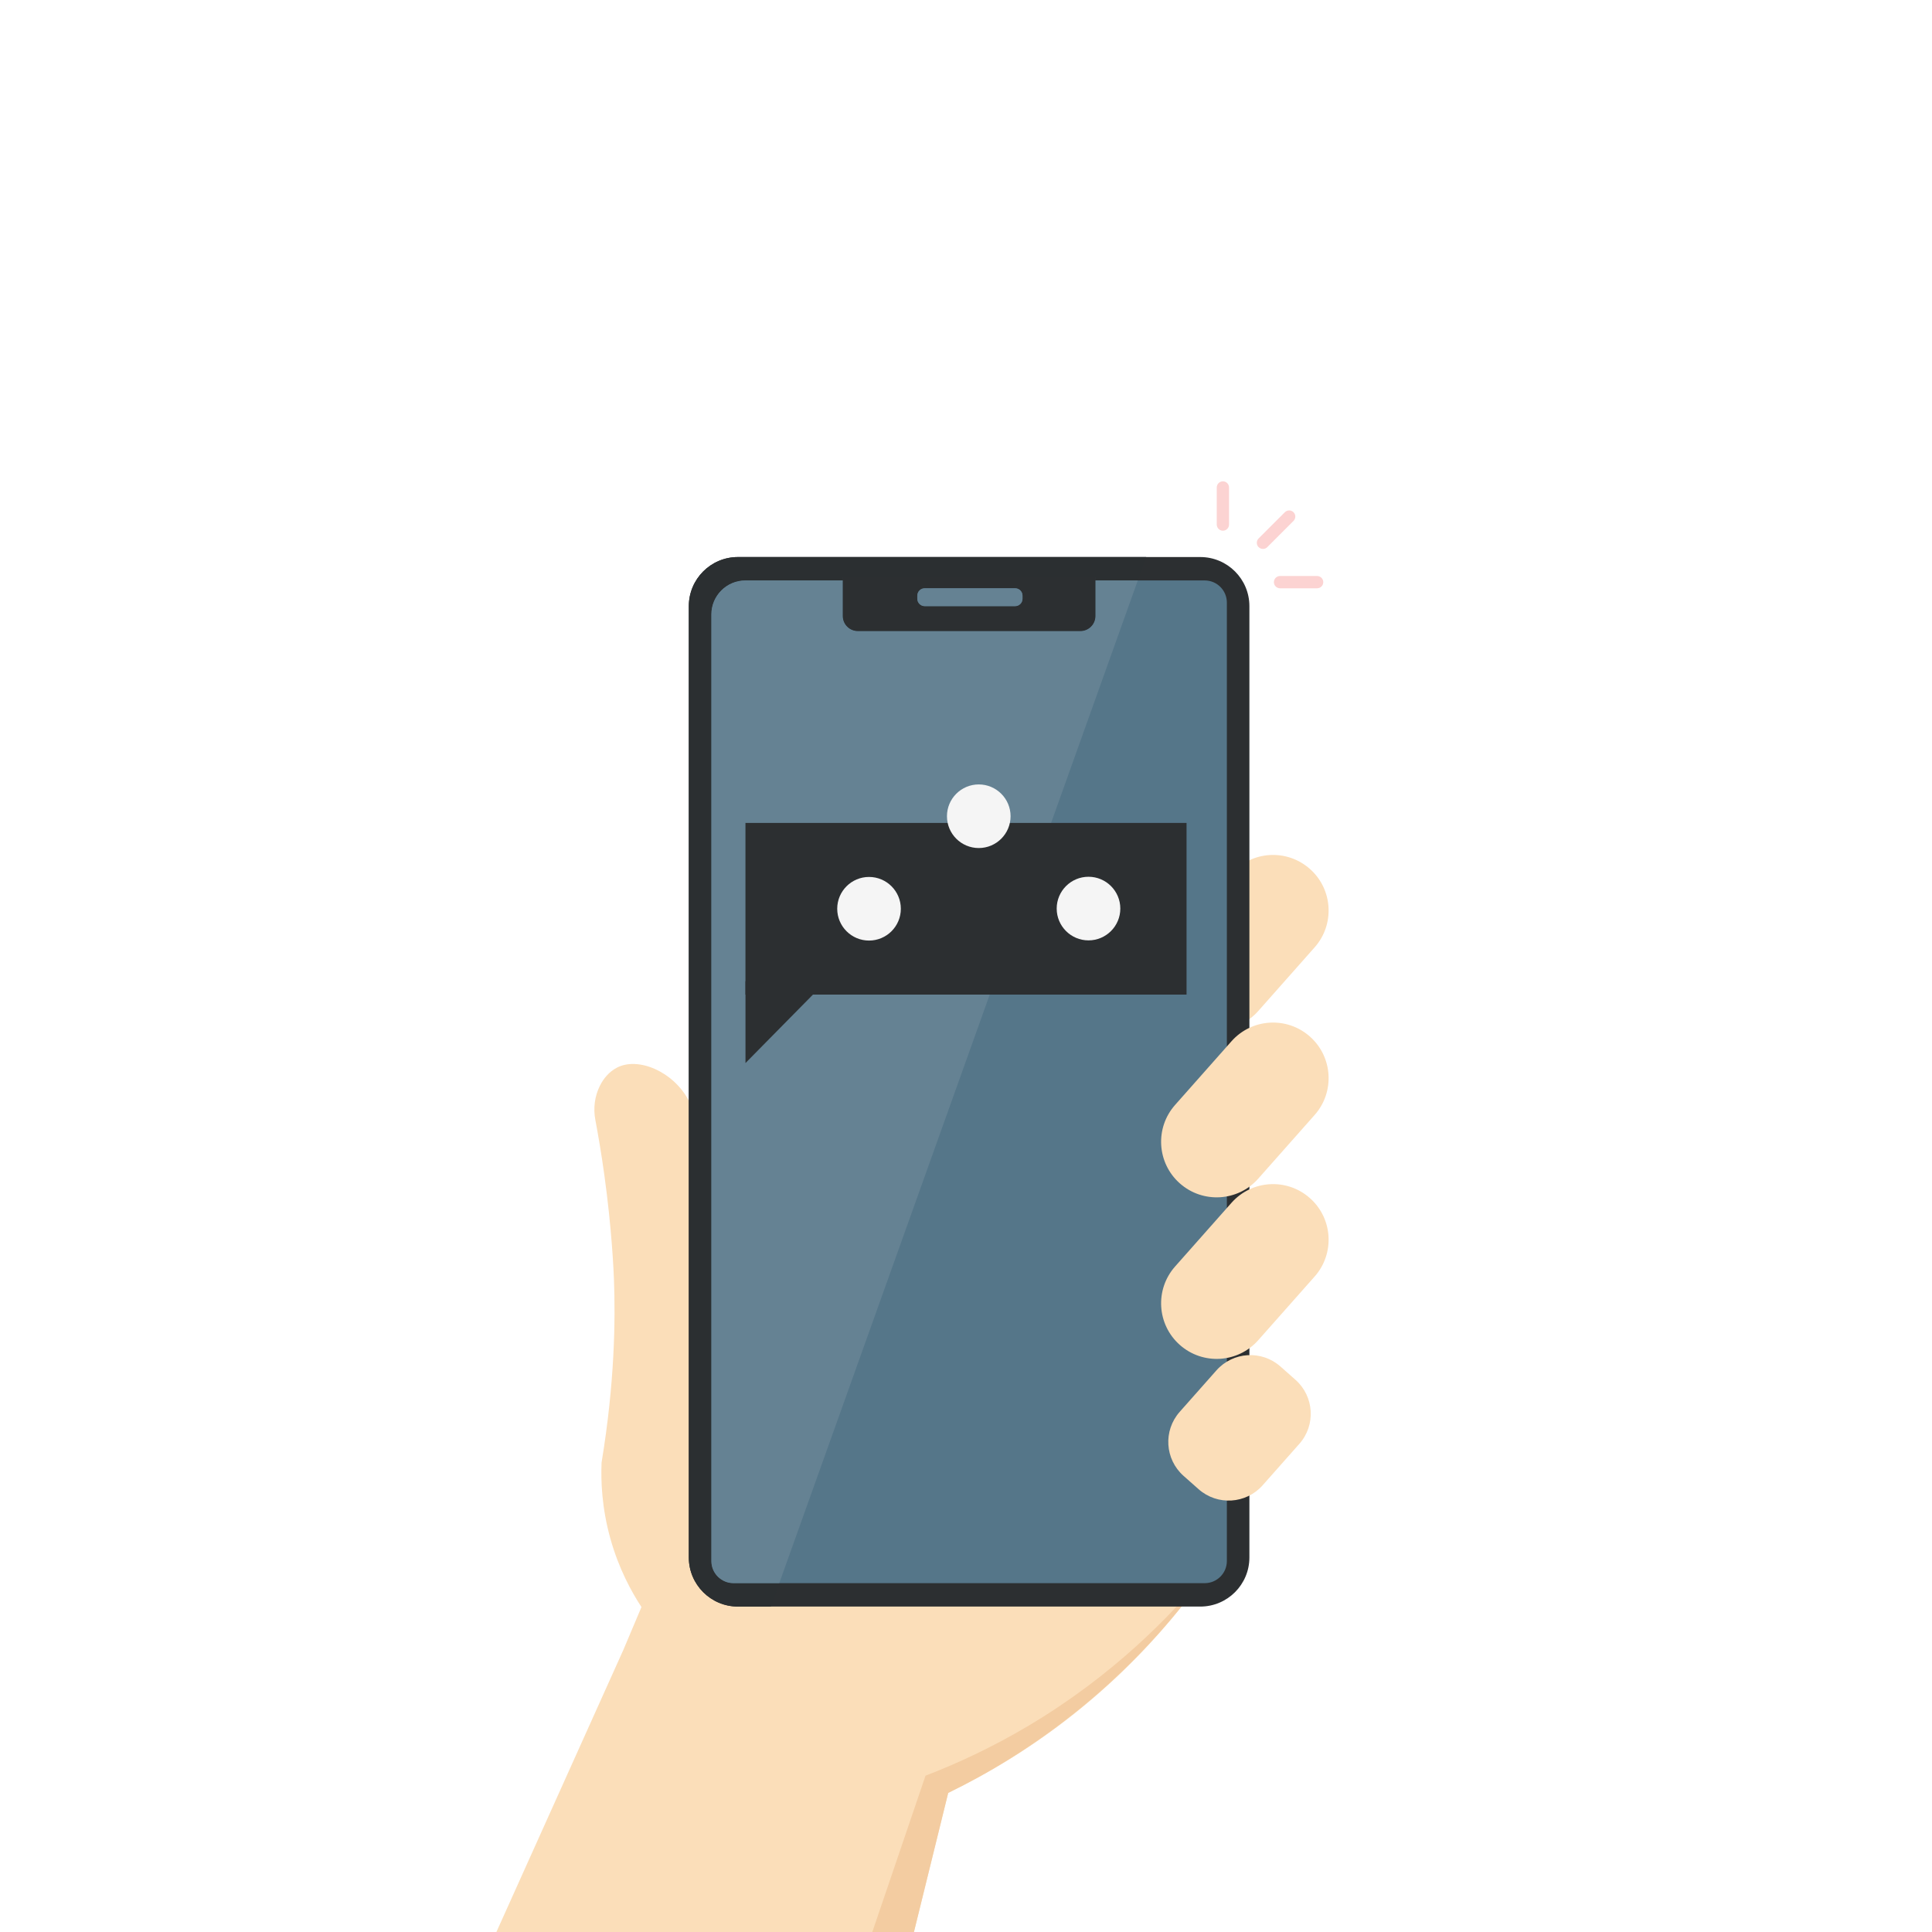 <svg xmlns="http://www.w3.org/2000/svg" viewBox="0 0 1080 1080" width="1080" height="1080" preserveAspectRatio="xMidYMid slice" style="width: 100%; height: 100%; transform: translate3d(0px, 0px, 0px); content-visibility: visible;"><defs><clipPath id="__lottie_element_31"><rect width="1080" height="1080" x="0" y="0"></rect></clipPath><clipPath id="__lottie_element_36"><path d="M0,0 L500,0 L500,500 L0,500z"></path></clipPath></defs><g clip-path="url(#__lottie_element_31)"><g transform="matrix(0.286,0,0,0.286,-32,64)" opacity="1" style="display: block;"><g opacity="1" transform="matrix(1,0,0,1,1706.48,2920.67)"><path fill="rgb(251,222,185)" fill-opacity="1" d=" M81.509,1079.33 C81.509,1079.33 258.709,359.9 258.709,359.9 C336.199,322.37 430.39,267.51 526.87,187.42 C676.13,63.55 769.82,-69.97 825.75,-165.79 C465.84,-444.59 111.7,-714.15 -248.21,-992.94 C-278.13,-1050.07 -347.201,-1079.33 -388.661,-1057.7 C-404.671,-1049.34 -415.13,-1035.97 -421.97,-1022.39 C-432.33,-1001.8 -435.25,-978.25 -430.98,-955.6 C-425.4,-926.08 -419.2,-889.93 -413.47,-848.6 C-398.5,-740.81 -395.16,-658.79 -394.56,-643.05 C-391.6,-564.65 -393.001,-442.07 -418.781,-285.7 C-420.261,-249.96 -418.421,-197.67 -401.651,-137.44 C-385.151,-78.17 -360.271,-33.03 -340.811,-3.36 C-352.631,24.6 -364.44,52.56 -376.25,80.51 C-376.25,80.51 -825.75,1079.33 -825.75,1079.33 C-825.75,1079.33 81.509,1079.33 81.509,1079.33z"></path></g><g opacity="1" transform="matrix(1,0,0,1,2070.77,3420.855)"><path fill="rgb(243,204,161)" fill-opacity="1" d=" M-406.23,579.145 C-406.23,579.145 -149.88,-173.955 -149.88,-173.955 C-88.75,-197.445 -21.18,-228.575 49.18,-270.235 C215.5,-368.705 331.09,-486.755 406.23,-579.145 C352.18,-501.505 270.94,-402.215 154.31,-306.855 C60.09,-229.805 -31.09,-176.705 -105.58,-140.285 C-164.64,99.525 -223.71,339.335 -282.78,579.145 C-282.78,579.145 -406.23,579.145 -406.23,579.145z"></path></g><g opacity="1" transform="matrix(1,0,0,1,2545.05,1618.085)"><path fill="rgb(251,222,185)" fill-opacity="1" d=" M136.39,9.785 C136.39,9.785 26.2,134.215 26.2,134.215 C-13.56,179.115 -82.2,183.275 -127.09,143.515 C-127.09,143.515 -127.09,143.515 -127.09,143.515 C-171.99,103.745 -176.16,35.115 -136.39,-9.785 C-136.39,-9.785 -26.2,-134.205 -26.2,-134.205 C13.57,-179.105 82.2,-183.275 127.1,-143.505 C127.1,-143.505 127.1,-143.505 127.1,-143.505 C172,-103.745 176.16,-35.105 136.39,9.785z"></path></g><g opacity="1" transform="matrix(1,0,0,1,2006.06,1890.685)"><path fill="rgb(44,47,49)" fill-opacity="1" d=" M451.86,1025.685 C451.86,1025.685 -451.86,1025.685 -451.86,1025.685 C-504.88,1025.685 -547.86,982.705 -547.86,929.685 C-547.86,929.685 -547.86,-929.685 -547.86,-929.685 C-547.86,-982.705 -504.88,-1025.685 -451.86,-1025.685 C-451.86,-1025.685 451.86,-1025.685 451.86,-1025.685 C504.88,-1025.685 547.86,-982.705 547.86,-929.685 C547.86,-929.685 547.86,929.685 547.86,929.685 C547.86,982.705 504.88,1025.685 451.86,1025.685z"></path></g><g opacity="1" transform="matrix(1,0,0,1,2006.065,1890.685)"><path fill="rgb(85,118,137)" fill-opacity="1" d=" M460.515,979.936 C460.515,979.936 -460.525,979.936 -460.525,979.936 C-484.425,979.936 -503.805,960.556 -503.805,936.656 C-503.805,936.656 -503.805,-913.398 -503.805,-913.398 C-503.805,-950.145 -474.015,-979.936 -437.275,-979.936 C-437.275,-979.936 460.515,-979.936 460.515,-979.936 C484.425,-979.936 503.805,-960.554 503.805,-936.648 C503.805,-936.648 503.805,936.656 503.805,936.656 C503.805,960.556 484.425,979.936 460.515,979.936z"></path></g><g opacity="1" transform="matrix(1,0,0,1,2006.06,957.064)"><path fill="rgb(56,69,76)" fill-opacity="1" d=" M217.55,52.526 C217.55,52.526 -217.54,52.526 -217.54,52.526 C-233.71,52.526 -246.82,39.418 -246.82,23.249 C-246.82,23.249 -246.82,-52.526 -246.82,-52.526 C-246.82,-52.526 246.82,-52.526 246.82,-52.526 C246.82,-52.526 246.82,23.249 246.82,23.249 C246.82,39.418 233.72,52.526 217.55,52.526z"></path></g><g opacity="1" transform="matrix(1,0,0,1,2007.65,943.508)"><path fill="rgb(85,118,137)" fill-opacity="1" d=" M88.35,17.509 C88.35,17.509 -88.35,17.509 -88.35,17.509 C-96.36,17.509 -102.85,11.017 -102.85,3.009 C-102.85,3.009 -102.85,-3.009 -102.85,-3.009 C-102.85,-11.017 -96.36,-17.509 -88.35,-17.509 C-88.35,-17.509 88.35,-17.509 88.35,-17.509 C96.35,-17.509 102.85,-11.017 102.85,-3.009 C102.85,-3.009 102.85,3.009 102.85,3.009 C102.85,11.017 96.35,17.509 88.35,17.509z"></path></g><g opacity="1" transform="matrix(1,0,0,1,1905.205,1890.685)"><path fill="rgb(43,47,49)" fill-opacity="1" d=" M-286.535,1025.685 C-286.535,1025.685 -350.925,1025.685 -350.925,1025.685 C-403.955,1025.685 -446.935,982.695 -446.935,929.675 C-446.935,929.675 -446.935,-929.668 -446.935,-929.668 C-446.935,-982.696 -403.955,-1025.685 -350.925,-1025.685 C-350.925,-1025.685 446.935,-1025.685 446.935,-1025.685 C446.935,-1025.685 430.575,-979.936 430.575,-979.936 C430.575,-979.936 347.675,-979.936 347.675,-979.936 C347.675,-979.936 347.675,-986.148 347.675,-986.148 C347.675,-986.148 -145.965,-986.148 -145.965,-986.148 C-145.965,-986.148 -145.965,-979.936 -145.965,-979.936 C-145.965,-979.936 -336.415,-979.936 -336.415,-979.936 C-373.155,-979.936 -402.945,-950.146 -402.945,-913.399 C-402.945,-913.399 -402.945,936.655 -402.945,936.655 C-402.945,960.555 -383.565,979.935 -359.665,979.935 C-359.665,979.935 -270.175,979.935 -270.175,979.935 C-270.175,979.935 -286.535,1025.685 -286.535,1025.685z"></path></g><g opacity="1" transform="matrix(1,0,0,1,1919.02,1890.685)"><path fill="rgb(101,130,147)" fill-opacity="1" d=" M-283.99,979.936 C-283.99,979.936 -373.48,979.936 -373.48,979.936 C-397.38,979.936 -416.76,960.556 -416.76,936.656 C-416.76,936.656 -416.76,-913.398 -416.76,-913.398 C-416.76,-950.145 -386.97,-979.936 -350.23,-979.936 C-350.23,-979.936 -159.78,-979.936 -159.78,-979.936 C-159.78,-979.936 -159.78,-910.372 -159.78,-910.372 C-159.78,-894.203 -146.67,-881.094 -130.5,-881.094 C-130.5,-881.094 304.59,-881.094 304.59,-881.094 C320.76,-881.094 333.86,-894.203 333.86,-910.372 C333.86,-910.372 333.86,-979.936 333.86,-979.936 C333.86,-979.936 416.76,-979.936 416.76,-979.936 C416.76,-979.936 -283.99,979.936 -283.99,979.936z"></path></g><g opacity="1" transform="matrix(1,0,0,1,2006.06,957.064)"><path fill="rgb(44,47,49)" fill-opacity="1" d=" M-86.76,-31.065 C-94.77,-31.065 -101.26,-24.573 -101.26,-16.565 C-101.26,-16.565 -101.26,-10.547 -101.26,-10.547 C-101.26,-2.539 -94.77,3.953 -86.76,3.953 C-86.76,3.953 89.94,3.953 89.94,3.953 C97.94,3.953 104.44,-2.539 104.44,-10.547 C104.44,-10.547 104.44,-16.565 104.44,-16.565 C104.44,-24.573 97.94,-31.065 89.94,-31.065 C89.94,-31.065 -86.76,-31.065 -86.76,-31.065z M217.55,52.526 C217.55,52.526 -217.54,52.526 -217.54,52.526 C-233.71,52.526 -246.82,39.418 -246.82,23.249 C-246.82,23.249 -246.82,-46.315 -246.82,-46.315 C-246.82,-46.315 -246.82,-52.526 -246.82,-52.526 C-246.82,-52.526 246.82,-52.526 246.82,-52.526 C246.82,-52.526 246.82,-46.315 246.82,-46.315 C246.82,-46.315 246.82,23.249 246.82,23.249 C246.82,39.418 233.72,52.526 217.55,52.526z"></path></g><g opacity="1" transform="matrix(1,0,0,1,2007.65,943.508)"><path fill="rgb(101,130,147)" fill-opacity="1" d=" M88.35,17.509 C88.35,17.509 -88.35,17.509 -88.35,17.509 C-96.36,17.509 -102.85,11.017 -102.85,3.009 C-102.85,3.009 -102.85,-3.009 -102.85,-3.009 C-102.85,-11.017 -96.36,-17.509 -88.35,-17.509 C-88.35,-17.509 88.35,-17.509 88.35,-17.509 C96.35,-17.509 102.85,-11.017 102.85,-3.009 C102.85,-3.009 102.85,3.009 102.85,3.009 C102.85,11.017 96.35,17.509 88.35,17.509z"></path></g><g opacity="1" transform="matrix(1,0,0,1,2545.05,1945.715)"><path fill="rgb(251,222,185)" fill-opacity="1" d=" M136.39,9.785 C136.39,9.785 26.2,134.205 26.2,134.205 C-13.56,179.105 -82.2,183.275 -127.09,143.505 C-171.99,103.745 -176.16,35.105 -136.39,-9.785 C-136.39,-9.785 -26.2,-134.215 -26.2,-134.215 C13.57,-179.115 82.2,-183.275 127.1,-143.515 C127.1,-143.515 127.1,-143.505 127.1,-143.505 C172,-103.745 176.16,-35.115 136.39,9.785z"></path></g><g opacity="1" transform="matrix(1,0,0,1,2545.05,2261.48)"><path fill="rgb(251,222,185)" fill-opacity="1" d=" M136.39,9.79 C136.39,9.79 26.2,134.21 26.2,134.21 C-13.56,179.11 -82.2,183.27 -127.09,143.51 C-127.09,143.51 -127.09,143.51 -127.09,143.51 C-171.99,103.75 -176.16,35.11 -136.39,-9.78 C-136.39,-9.78 -26.2,-134.21 -26.2,-134.21 C13.57,-179.11 82.2,-183.27 127.1,-143.51 C127.1,-143.51 127.1,-143.51 127.1,-143.51 C172,-103.74 176.16,-35.11 136.39,9.79z"></path></g><g opacity="1" transform="matrix(1,0,0,1,2534.62,2567.045)"><path fill="rgb(251,222,185)" fill-opacity="1" d=" M116.94,31.255 C116.94,31.255 45.16,112.305 45.16,112.305 C12.69,148.965 -43.35,152.365 -80.01,119.905 C-80.01,119.905 -109.35,93.915 -109.35,93.915 C-146.01,61.445 -149.41,5.405 -116.95,-31.255 C-116.95,-31.255 -45.16,-112.305 -45.16,-112.305 C-12.7,-148.965 43.34,-152.365 80,-119.895 C80,-119.895 109.35,-93.905 109.35,-93.905 C146.01,-61.445 149.41,-5.405 116.94,31.255z"></path></g><g opacity="1" transform="matrix(1,0,0,1,2502.13,765.274)"><path fill="rgb(252,211,210)" fill-opacity="1" d=" M0,48.247 C-6.63,48.247 -12,42.874 -12,36.247 C-12,36.247 -12,-36.247 -12,-36.247 C-12,-42.875 -6.63,-48.247 0,-48.247 C6.63,-48.247 12,-42.875 12,-36.247 C12,-36.247 12,36.247 12,36.247 C12,42.874 6.63,48.247 0,48.247z"></path></g><g opacity="1" transform="matrix(1,0,0,1,2606.04,811.533)"><path fill="rgb(252,211,210)" fill-opacity="1" d=" M-25.63,37.63 C-28.7,37.63 -31.77,36.459 -34.12,34.115 C-38.8,29.429 -38.8,21.831 -34.12,17.145 C-34.12,17.145 17.14,-34.117 17.14,-34.117 C19.49,-36.46 22.56,-37.63 25.63,-37.63 C28.7,-37.63 31.77,-36.46 34.11,-34.117 C38.8,-29.43 38.8,-21.831 34.11,-17.145 C34.11,-17.145 -17.15,34.115 -17.15,34.115 C-19.49,36.459 -22.56,37.63 -25.63,37.63z"></path></g><g opacity="1" transform="matrix(1,0,0,1,2650.055,914.061)"><path fill="rgb(252,211,210)" fill-opacity="1" d=" M36.245,12 C36.245,12 -36.245,12 -36.245,12 C-42.875,12 -48.245,6.627 -48.245,0 C-48.245,-6.628 -42.875,-12 -36.245,-12 C-36.245,-12 36.245,-12 36.245,-12 C42.875,-12 48.245,-6.628 48.245,0 C48.245,6.627 42.875,12 36.245,12z"></path></g></g><g transform="matrix(1,0,0,1,534,750)" opacity="1" style="display: block;"><g opacity="1" transform="matrix(1.271,0,0,1.333,6,-242)"><path fill="rgb(44,47,49)" fill-opacity="1" d=" M97,-36 C97,-36 97,36 97,36 C97,36 -97,36 -97,36 C-97,36 -97,-36 -97,-36 C-97,-36 97,-36 97,-36z"></path></g></g><g transform="matrix(1,0,0,1,529.979,653.5)" opacity="1" style="display: block;"><g opacity="1" transform="matrix(1,0,0,1,0,0)"><path fill="rgb(44,47,49)" fill-opacity="1" d=" M-113.25,-105 C-113.25,-105 -113.25,-59.25 -113.25,-59.25 C-113.25,-59.25 -70.125,-103 -70.125,-103"></path></g></g><g clip-path="url(#__lottie_element_36)" transform="matrix(0.432,0,0,0.432,440,400)" opacity="1" style="display: block;"><g transform="matrix(1,0,0,1,250,232)" opacity="1" style="display: block;"><g opacity="1" transform="matrix(1.47,0,0,1.47,-144,18)"><path fill="rgb(245,245,245)" fill-opacity="1" d=" M0,-28 C15.453,-28 28,-15.453 28,0 C28,15.453 15.453,28 0,28 C-15.453,28 -28,15.453 -28,0 C-28,-15.453 -15.453,-28 0,-28z"></path></g></g><g transform="matrix(1,0,0,1,392,112.279)" opacity="1" style="display: block;"><g opacity="1" transform="matrix(1.47,0,0,1.47,-144,18)"><path fill="rgb(245,245,245)" fill-opacity="1" d=" M0,-28 C15.453,-28 28,-15.453 28,0 C28,15.453 15.453,28 0,28 C-15.453,28 -28,15.453 -28,0 C-28,-15.453 -15.453,-28 0,-28z"></path></g></g><g transform="matrix(1,0,0,1,534,231.761)" opacity="1" style="display: block;"><g opacity="1" transform="matrix(1.47,0,0,1.47,-144,18)"><path fill="rgb(245,245,245)" fill-opacity="1" d=" M0,-28 C15.453,-28 28,-15.453 28,0 C28,15.453 15.453,28 0,28 C-15.453,28 -28,15.453 -28,0 C-28,-15.453 -15.453,-28 0,-28z"></path></g></g></g></g></svg>